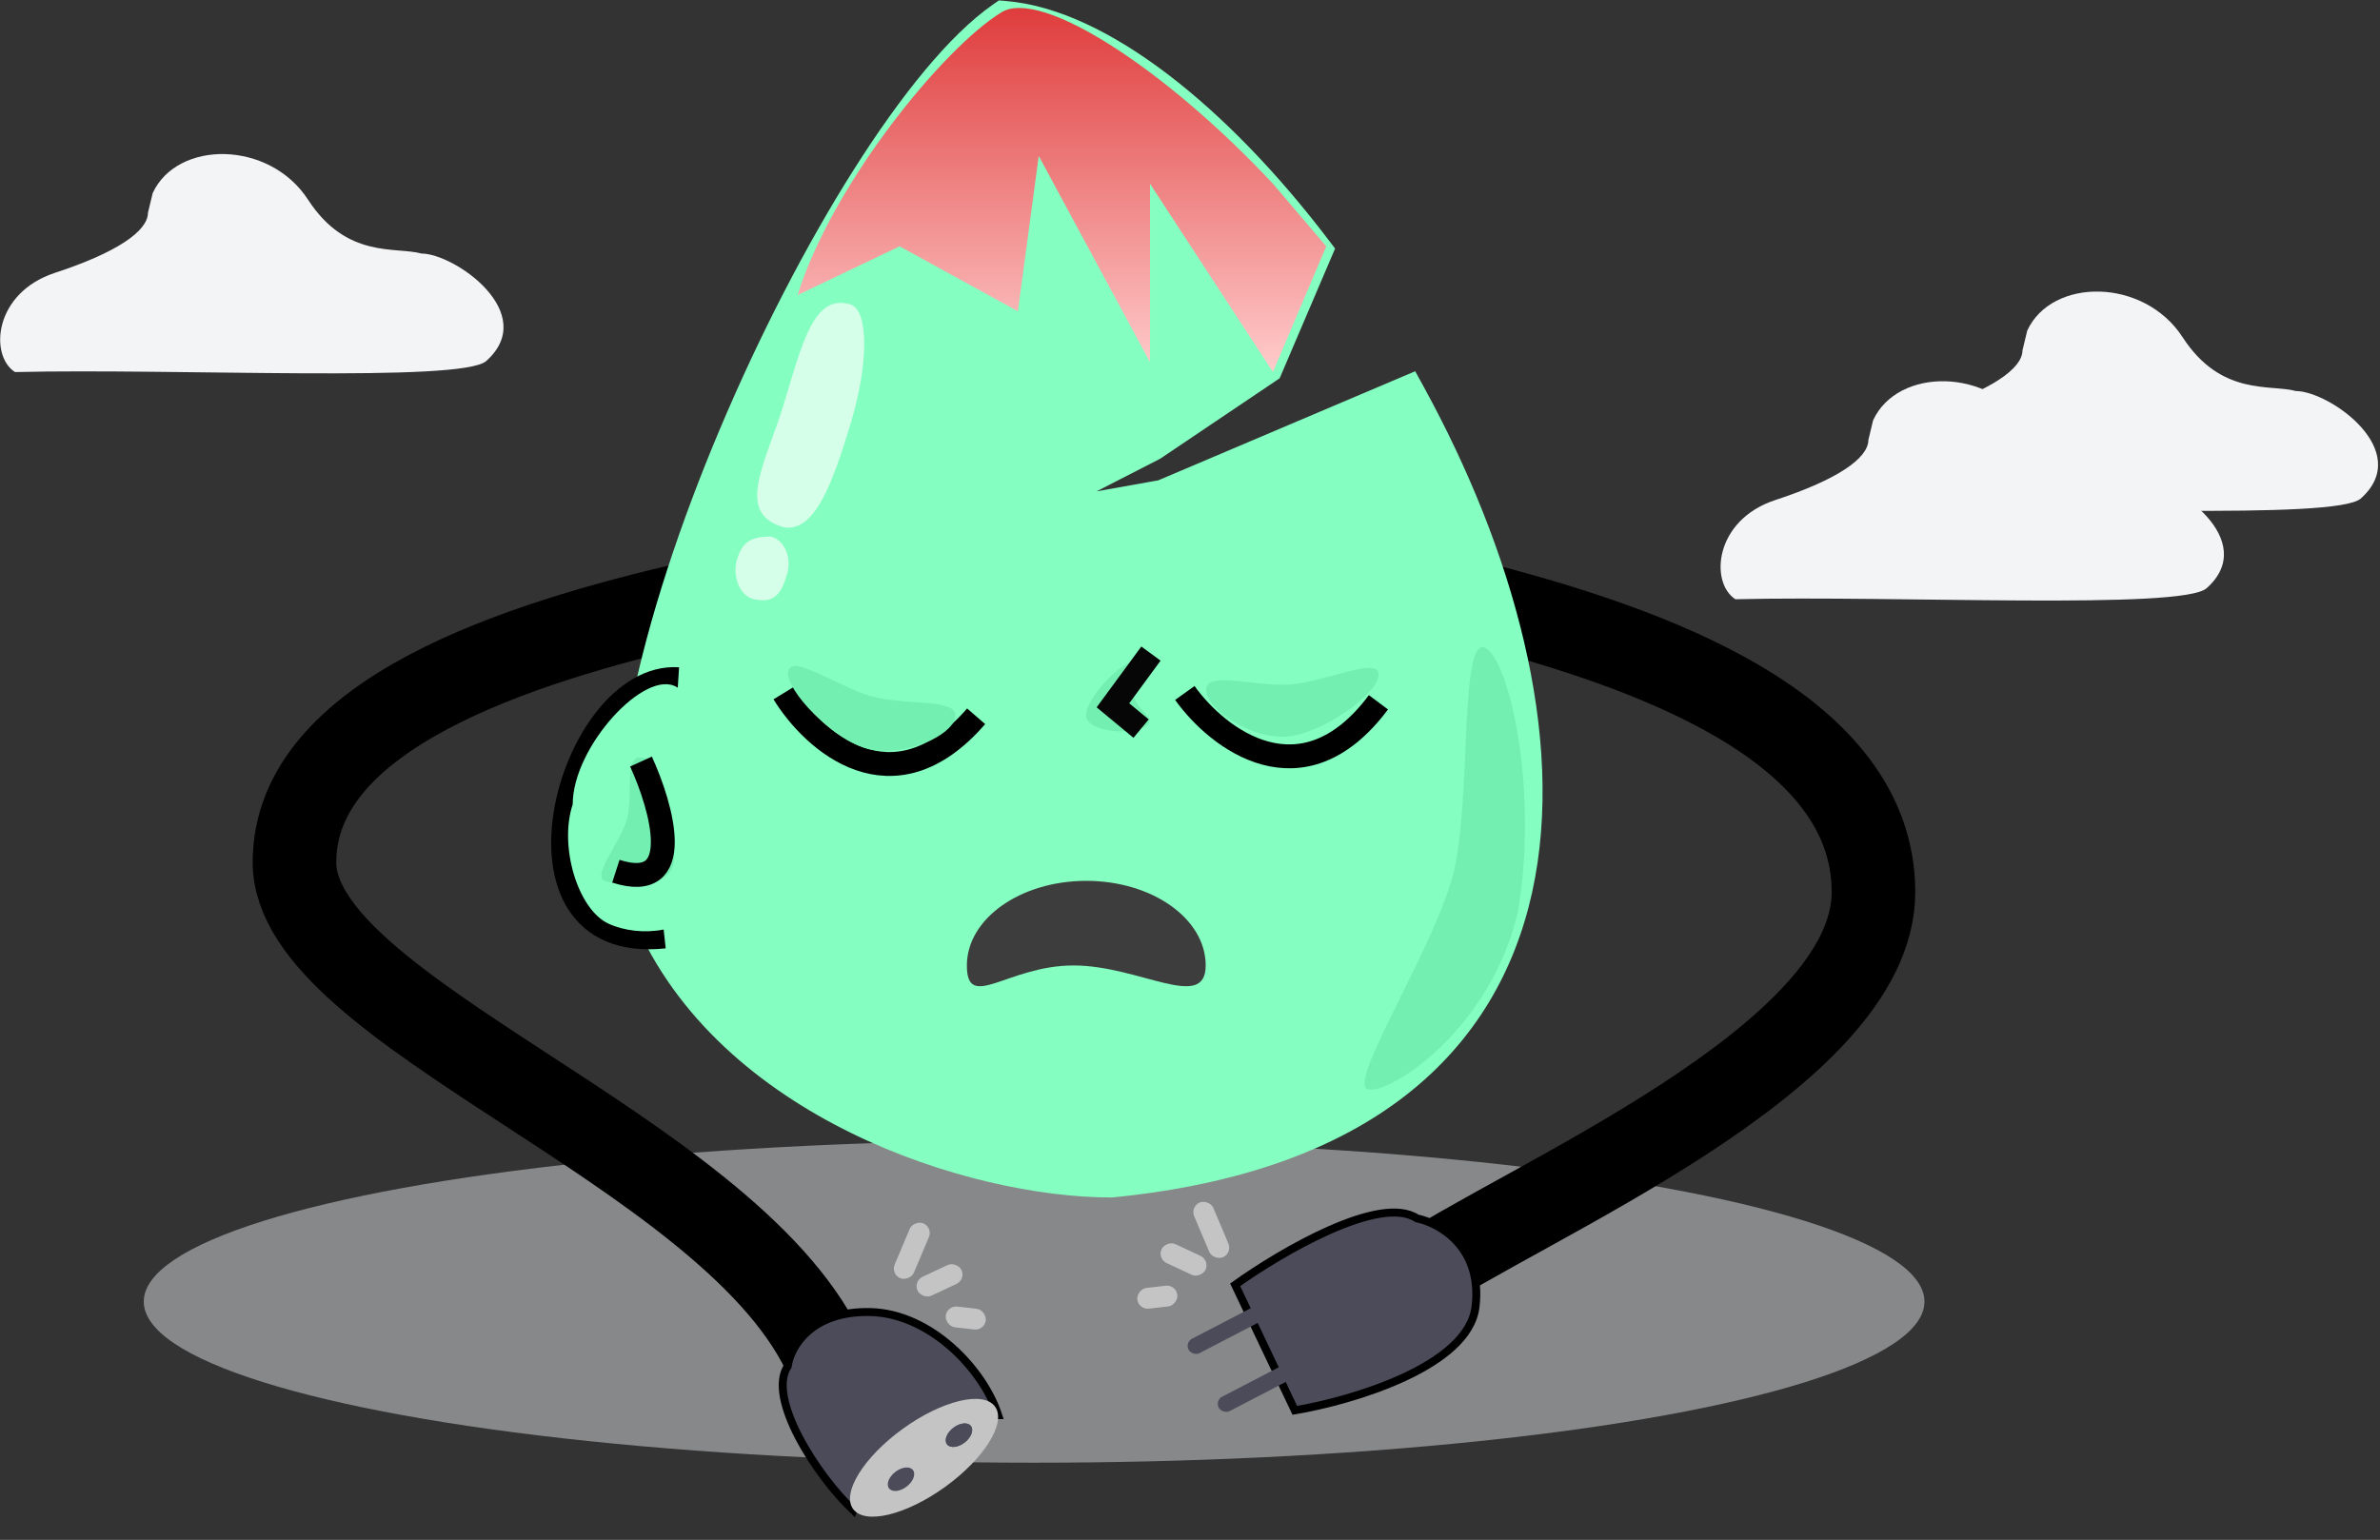 <svg width="598" height="387" viewBox="0 0 598 387" fill="none" xmlns="http://www.w3.org/2000/svg">
<rect x="0" y="0" width="598" height="387" fill="#333333" stroke="none"/>
<ellipse cx="259.832" cy="327.11" rx="223.711" ry="40.489" fill="#E5E8EB" fill-opacity="0.47"/>
<path d="M174.192 151.461C130.304 161.559 73.988 179.425 73.988 216.71C73.989 254.331 181.766 288.367 206.817 339.634" stroke="black" stroke-width="21"/>
<path d="M370.523 151.461C414.411 162.715 470.727 182.627 470.727 224.181C470.726 266.111 382.563 302.096 354.21 321.574" stroke="black" stroke-width="21"/>
<path d="M218.718 329.741C203.618 329.377 198.559 338.674 197.917 343.367C192.622 351.361 205.252 370.911 214.392 379.541L218.718 368.472L228.082 361.481L238.569 355.655H250.803C247.079 344.149 233.818 330.104 218.718 329.741Z" fill="#4B4B5A" stroke="black" stroke-width="2"/>
<path d="M370.737 328.438C372.56 313.442 361.684 307.363 356.018 306.199C346.752 300.031 321.712 314.76 310.351 322.895L325.332 354.442C339.707 352.023 368.913 343.434 370.737 328.438Z" fill="#4B4B5A" stroke="black" stroke-width="2"/>
<ellipse cx="232.179" cy="366.362" rx="21.989" ry="9.03" transform="rotate(-35.795 232.179 366.362)" fill="#C4C4C4"/>
<ellipse cx="240.95" cy="360.682" rx="3.787" ry="2.33" transform="rotate(-37.533 240.95 360.682)" fill="#4B4B5A"/>
<ellipse cx="240.95" cy="360.682" rx="3.787" ry="2.33" transform="rotate(-37.533 240.95 360.682)" fill="#4B4B5A"/>
<ellipse cx="226.387" cy="371.752" rx="3.787" ry="2.33" transform="rotate(-37.533 226.387 371.752)" fill="#4B4B5A"/>
<rect x="297.699" y="337.383" width="20.39" height="4.078" rx="2.039" transform="rotate(-27.448 297.699 337.383)" fill="#4B4B5A"/>
<rect x="305.273" y="351.945" width="20.39" height="4.078" rx="2.039" transform="rotate(-27.448 305.273 351.945)" fill="#4B4B5A"/>
<path fill-rule="evenodd" clip-rule="evenodd" d="M252.361 5.234C212.163 33.198 143.768 181.407 163.809 228.945C183.85 276.484 244.787 295.942 279.16 295.942C405.484 283.452 397.25 179.728 353.375 99.669L292.456 125.539L243.52 134.277L288.961 110.974L317.507 91.749L329.715 63.177C304.845 30.497 275.618 7.184 252.361 5.234Z" fill="#85FEC1"/>
<path d="M163.809 228.945L159.202 230.888H159.202L163.809 228.945ZM252.361 5.234L252.779 0.252L250.984 0.101L249.506 1.13L252.361 5.234ZM279.16 295.942V300.942H279.406L279.652 300.918L279.16 295.942ZM353.375 99.669L357.76 97.266L355.585 93.298L351.42 95.067L353.375 99.669ZM292.456 125.539L293.335 130.461L293.891 130.362L294.411 130.141L292.456 125.539ZM243.52 134.277L241.238 129.828L244.398 139.199L243.52 134.277ZM288.961 110.974L291.242 115.423L291.507 115.287L291.754 115.121L288.961 110.974ZM317.507 91.749L320.3 95.896L321.525 95.071L322.105 93.713L317.507 91.749ZM329.715 63.177L334.313 65.142L335.457 62.466L333.694 60.15L329.715 63.177ZM168.417 227.003C164.029 216.596 164.249 199.715 168.44 178.852C172.577 158.258 180.38 134.731 190.102 111.693C199.819 88.668 211.387 66.284 222.973 47.975C234.664 29.502 246.035 15.726 255.217 9.339L249.506 1.13C238.588 8.725 226.336 23.962 214.523 42.628C202.606 61.459 190.791 84.341 180.889 107.805C170.993 131.257 162.942 155.444 158.636 176.883C154.383 198.053 153.569 217.525 159.202 230.888L168.417 227.003ZM279.16 290.942C262.765 290.942 239.688 286.265 218.312 275.781C196.943 265.302 177.815 249.298 168.417 227.003L159.202 230.888C169.844 256.131 191.206 273.626 213.909 284.76C236.604 295.89 261.182 300.942 279.16 300.942V290.942ZM348.99 102.072C370.683 141.654 383.078 186.291 375.209 222.07C371.309 239.8 362.441 255.378 347.142 267.322C331.781 279.315 309.595 287.908 278.668 290.966L279.652 300.918C311.887 297.731 336.043 288.674 353.296 275.205C370.61 261.686 380.627 243.987 384.975 224.218C393.602 184.998 379.943 137.743 357.76 97.266L348.99 102.072ZM351.42 95.067L290.502 120.936L294.411 130.141L355.329 104.271L351.42 95.067ZM291.577 120.616L242.641 129.355L244.398 139.199L293.335 130.461L291.577 120.616ZM245.801 138.726L291.242 115.423L286.679 106.525L241.238 129.828L245.801 138.726ZM291.754 115.121L320.3 95.896L314.714 87.602L286.168 106.827L291.754 115.121ZM322.105 93.713L334.313 65.142L325.117 61.213L312.909 89.784L322.105 93.713ZM251.944 10.217C262.212 11.078 274.424 16.764 287.402 26.658C300.29 36.484 313.507 50.136 325.736 66.205L333.694 60.15C321.053 43.538 307.221 29.194 293.464 18.706C279.797 8.286 265.767 1.34 252.779 0.252L251.944 10.217Z" fill="#85FEC1"/>
<path d="M196.91 174.184C204.29 186.224 224.291 204.245 245.264 180.009" stroke="black" stroke-width="6"/>
<path d="M297.699 174.156C305.923 185.636 327.166 202.176 346.347 176.499" stroke="black" stroke-width="6"/>
<path d="M302.943 242.635C302.943 254.379 286.306 242.635 269.736 242.635C253.166 242.635 242.938 254.379 242.938 242.635C242.938 230.891 256.37 221.371 272.94 221.371C289.511 221.371 302.943 230.891 302.943 242.635Z" fill="#3D3D3D"/>
<path d="M251.673 3.067C237.109 11.939 209.145 46.178 200.406 74.142L226.04 61.908L255.751 78.22L260.995 39.187L288.958 91.037V46.178L319.835 93.495L333.235 61.908L319.835 46.178C293.037 17.468 261.618 -2.992 251.673 3.067Z" fill="url(#paint0_linear_739_2206)"/>
<rect x="234.422" y="308.469" width="14.951" height="5.243" rx="2.622" transform="rotate(112.885 234.422 308.469)" fill="#C4C4C4"/>
<rect width="14.951" height="5.243" rx="2.622" transform="matrix(0.389 0.921 0.921 -0.389 299.027 303.223)" fill="#C4C4C4"/>
<rect x="242.699" y="321.559" width="12.188" height="5.243" rx="2.622" transform="rotate(154.898 242.699 321.559)" fill="#C4C4C4"/>
<rect width="12.188" height="5.243" rx="2.622" transform="matrix(0.906 0.424 0.424 -0.906 290.746 316.312)" fill="#C4C4C4"/>
<rect x="247.391" y="334.422" width="10.124" height="5.243" rx="2.622" transform="rotate(-173.516 247.391 334.422)" fill="#C4C4C4"/>
<rect width="10.124" height="5.243" rx="2.622" transform="matrix(0.994 -0.113 -0.113 -0.994 286.055 329.18)" fill="#C4C4C4"/>
<path d="M170.435 170.688C143.024 168.94 123.595 240.015 166.939 235.354" stroke="black" stroke-width="6"/>
<path d="M177.978 225.448C173.744 234.698 160.69 235.701 152.927 232.148C145.164 228.595 140.403 212.632 143.898 202.145C143.898 187.581 162.248 167.772 170.113 172.724C177.877 176.277 182.212 216.198 177.978 225.448Z" fill="#85FEC1"/>
<path d="M240.017 180.327C239.039 185.005 227.422 190.159 218.609 188.317C209.797 186.476 197.094 173.353 198.072 168.675C199.049 163.997 211.688 173.533 220.501 175.375C229.313 177.216 240.995 175.649 240.017 180.327Z" fill="#73F0B1"/>
<path d="M161.463 190.398C166.153 191.318 170.527 210.429 169.239 217.001C167.95 223.573 157.162 222.487 152.472 221.568C147.782 220.648 156.455 211.491 157.744 204.919C159.033 198.347 156.773 189.479 161.463 190.398Z" fill="#73F0B1"/>
<path d="M287.009 182.977C282.548 184.691 274.222 183.712 273.003 180.537C271.783 177.361 279.301 168.354 283.762 166.641C288.224 164.927 283.863 172.399 285.083 175.575C286.302 178.75 291.471 181.264 287.009 182.977Z" fill="#73F0B1"/>
<path d="M303.053 173.444C303.175 178.221 313.68 185.375 322.68 185.144C331.68 184.913 346.53 174.281 346.407 169.504C346.284 164.726 332.14 171.841 323.14 172.072C314.141 172.303 302.93 168.666 303.053 173.444Z" fill="#73F0B1"/>
<path d="M343.757 273.785C349.538 274.996 374.949 258.215 381.497 228.68C386.749 196.289 378.526 163.886 372.745 162.675C366.964 161.464 369.489 199.104 365.574 217.79C361.659 236.476 337.977 272.573 343.757 273.785Z" fill="#73F0B1"/>
<path d="M289.189 164.254L279.638 177.257L286.708 183.112" stroke="#060606" stroke-width="6"/>
<path d="M161.058 191.387C166.347 202.952 172.488 224.656 154.744 218.951" stroke="black" stroke-width="6"/>
<path d="M213.751 106.362C209.185 121.452 204.777 133.692 197.022 132.527C184.386 129.031 192.457 116.391 197.022 101.3C201.588 86.21 204.486 73.733 213.653 76.508C218.272 77.905 218.316 91.271 213.751 106.362Z" fill="#D6FFEA"/>
<path d="M197.728 144.375C196.453 148.59 194.918 151.917 189.26 150.535C185.88 149.71 183.916 144.797 185.191 140.582C186.466 136.366 188.463 134.845 193.769 134.846C197.231 135.893 199.003 140.159 197.728 144.375Z" fill="#D6FFEA"/>
<path d="M13.807 68.57C-1.598 73.62 -2.693 89.389 3.77 93.505C44.362 92.54 116.001 96.222 122.168 90.73C135.621 78.748 114.318 63.756 105.871 63.714C99.471 61.935 87.104 65.137 77.391 50.175C67.677 35.212 44.548 35.155 38.365 48.526L37.176 53.473C37.153 58.133 29.212 63.519 13.807 68.57Z" fill="#F3F4F6"/>
<path d="M446.08 125.663C430.675 130.714 429.581 146.483 436.044 150.599C476.636 149.634 548.274 153.316 554.441 147.823C567.895 135.842 546.591 120.85 538.144 120.808C531.744 119.029 519.378 122.23 509.664 107.268C499.95 92.306 476.822 92.249 470.639 105.62L469.449 110.566C469.426 115.227 461.486 120.612 446.08 125.663Z" fill="#F3F4F6"/>
<path d="M484.807 103.128C469.402 108.179 468.307 123.947 474.77 128.064C515.362 127.099 587.001 130.781 593.168 125.288C606.621 113.307 585.318 98.315 576.871 98.273C570.471 96.494 558.104 99.695 548.391 84.733C538.677 69.771 515.548 69.714 509.365 83.085L508.176 88.031C508.153 92.692 500.212 98.077 484.807 103.128Z" fill="#F3F4F6"/>
<defs>
<linearGradient id="paint0_linear_739_2206" x1="266.82" y1="2" x2="266.82" y2="93.495" gradientUnits="userSpaceOnUse">
<stop stop-color="#DF3C3C"/>
<stop offset="1" stop-color="#FFCCCC"/>
</linearGradient>
</defs>
</svg>
